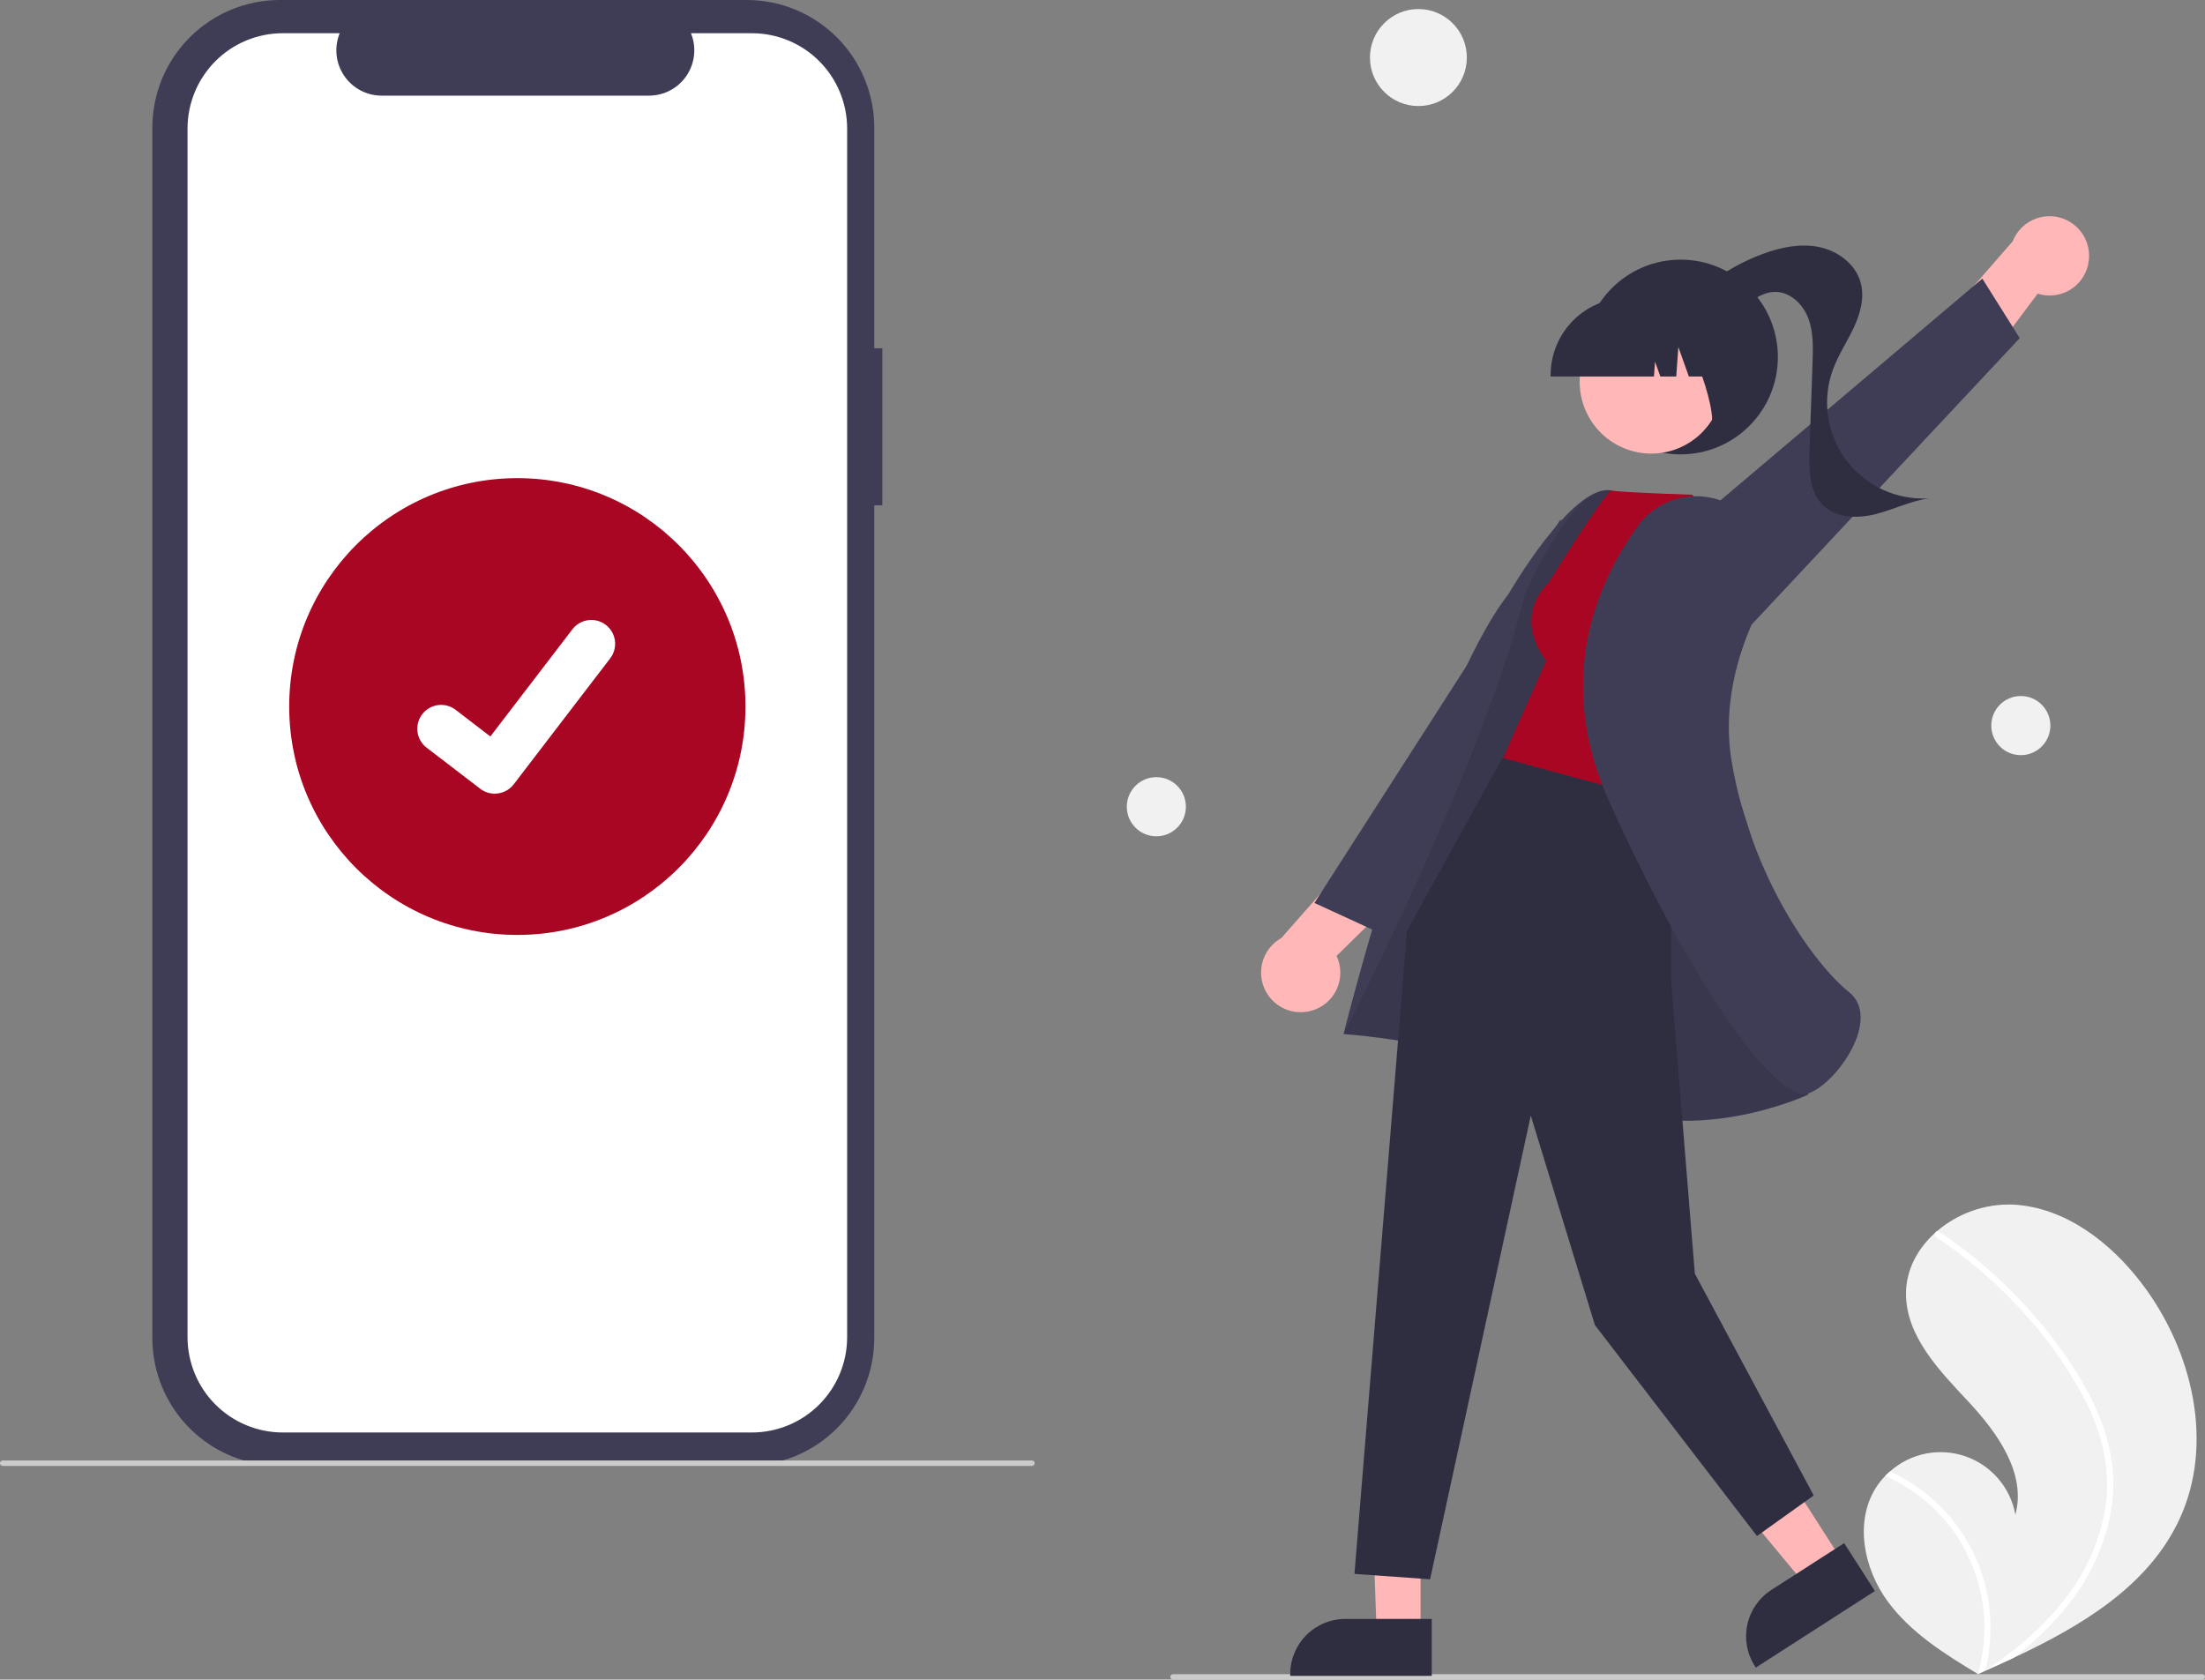 <svg width="487" height="371" viewBox="0 0 487 371" fill="none" xmlns="http://www.w3.org/2000/svg">
<rect x="0" y="0" width="487" height="371" fill="#808080" stroke="none"/>
<g clip-path="url(#clip0_43_254)">
<path d="M194.873 76.937H193.097V28.205C193.097 24.501 192.368 20.833 190.952 17.411C189.537 13.989 187.462 10.88 184.846 8.261C182.23 5.642 179.125 3.564 175.708 2.147C172.29 0.73 168.627 3.13824e-06 164.928 0H61.815C54.344 -1.42602e-05 47.179 2.972 41.897 8.261C36.614 13.55 33.647 20.724 33.647 28.205V295.553C33.647 299.257 34.375 302.924 35.791 306.346C37.206 309.768 39.281 312.877 41.897 315.496C44.513 318.115 47.618 320.193 51.035 321.61C54.453 323.028 58.116 323.757 61.815 323.757H164.928C172.399 323.757 179.563 320.786 184.846 315.496C190.129 310.207 193.096 303.033 193.097 295.553V111.625H194.873V76.937Z" fill="#3F3D56"/>
<path d="M166.064 7.338H152.605C153.224 8.857 153.46 10.506 153.293 12.138C153.126 13.771 152.56 15.337 151.646 16.699C150.732 18.061 149.497 19.177 148.051 19.949C146.604 20.721 144.99 21.124 143.352 21.124H84.279C82.641 21.124 81.027 20.721 79.581 19.949C78.134 19.177 76.899 18.061 75.985 16.699C75.071 15.337 74.505 13.771 74.338 12.138C74.171 10.506 74.407 8.857 75.026 7.338H62.455C59.693 7.338 56.957 7.883 54.405 8.941C51.853 10 49.534 11.551 47.58 13.507C45.627 15.463 44.077 17.785 43.02 20.34C41.963 22.896 41.419 25.635 41.419 28.401V295.357C41.419 298.123 41.963 300.861 43.02 303.417C44.077 305.972 45.627 308.294 47.58 310.25C49.534 312.206 51.853 313.758 54.405 314.816C56.957 315.875 59.692 316.42 62.455 316.42H166.064C168.827 316.42 171.562 315.875 174.114 314.816C176.667 313.758 178.986 312.206 180.939 310.25C182.892 308.294 184.442 305.972 185.499 303.417C186.556 300.862 187.1 298.123 187.1 295.357V28.401C187.1 25.635 186.556 22.896 185.499 20.34C184.442 17.785 182.892 15.463 180.939 13.507C178.986 11.551 176.667 10 174.114 8.941C171.562 7.883 168.827 7.338 166.064 7.338Z" fill="white"/>
<path d="M227.923 323.803H0.597C0.438 323.803 0.287 323.74 0.175 323.628C0.063 323.516 0 323.364 0 323.206C0 323.047 0.063 322.895 0.175 322.783C0.287 322.671 0.438 322.608 0.597 322.608H227.923C228.081 322.608 228.233 322.671 228.345 322.783C228.456 322.895 228.519 323.047 228.519 323.206C228.519 323.364 228.456 323.516 228.345 323.628C228.233 323.74 228.081 323.803 227.923 323.803Z" fill="#CBCBCB"/>
<path d="M114.26 206.517C142.087 206.517 164.645 183.93 164.645 156.067C164.645 128.204 142.087 105.617 114.26 105.617C86.433 105.617 63.874 128.204 63.874 156.067C63.874 183.93 86.433 206.517 114.26 206.517Z" fill="#A90623"/>
<path d="M109.267 175.312C108.133 175.314 107.03 174.947 106.123 174.266L106.067 174.224L94.226 165.154C93.677 164.733 93.217 164.208 92.871 163.609C92.525 163.01 92.301 162.348 92.21 161.662C92.12 160.976 92.165 160.279 92.344 159.611C92.522 158.942 92.831 158.316 93.251 157.767C93.671 157.218 94.196 156.757 94.794 156.411C95.392 156.064 96.053 155.839 96.738 155.749C97.423 155.658 98.119 155.704 98.787 155.882C99.454 156.061 100.08 156.37 100.629 156.791L108.299 162.68L126.423 139.005C126.843 138.456 127.367 137.995 127.965 137.649C128.563 137.303 129.224 137.078 129.908 136.988C130.593 136.897 131.289 136.943 131.956 137.121C132.624 137.3 133.249 137.609 133.797 138.029L133.799 138.031L133.686 138.187L133.802 138.031C134.908 138.882 135.632 140.137 135.814 141.522C135.996 142.907 135.623 144.307 134.775 145.416L113.457 173.251C112.964 173.893 112.33 174.411 111.604 174.768C110.878 175.124 110.08 175.308 109.272 175.306L109.267 175.312Z" fill="white"/>
<path d="M414.226 328.762C414.839 327.769 415.56 326.849 416.377 326.017C416.714 325.667 417.069 325.337 417.435 325.016C419.663 323.031 422.379 321.676 425.303 321.089C428.228 320.503 431.255 320.708 434.075 321.681C436.894 322.655 439.404 324.363 441.345 326.63C443.287 328.897 444.59 331.641 445.121 334.58C447.582 325.467 441.177 316.492 434.736 309.598C428.292 302.706 420.928 295.146 420.965 285.702C420.983 280.447 423.55 275.759 427.426 272.284C427.546 272.178 427.665 272.073 427.787 271.972C432.472 267.951 438.499 265.848 444.665 266.082C456.121 266.697 466.123 274.405 473.069 283.549C484.25 298.262 489.149 318.915 481.322 335.663C474.437 350.394 459.753 359.141 444.767 366.173C442.675 367.155 440.586 368.108 438.502 369.031C438.489 369.034 438.473 369.044 438.46 369.048C438.359 369.092 438.259 369.136 438.165 369.182C437.735 369.372 437.304 369.562 436.878 369.749L437.075 369.879L437.692 370.278C437.478 370.149 437.267 370.023 437.053 369.893C436.989 369.854 436.922 369.817 436.859 369.778C429.499 365.356 422.036 360.678 416.951 353.774C411.678 346.606 409.557 336.339 414.226 328.762Z" fill="#F1F1F1"/>
<path d="M463.332 312.116C464.962 315.828 466.042 319.759 466.539 323.783C466.93 327.372 466.783 330.999 466.103 334.544C464.642 341.83 461.454 348.657 456.809 354.452C453.304 358.851 449.258 362.79 444.767 366.173C442.675 367.156 440.586 368.108 438.502 369.031C438.488 369.035 438.473 369.045 438.459 369.048C438.359 369.092 438.259 369.136 438.165 369.182C437.734 369.372 437.304 369.562 436.878 369.75L437.075 369.879L437.691 370.278C437.478 370.149 437.266 370.023 437.053 369.894C436.989 369.854 436.922 369.818 436.859 369.778C438.479 364.105 438.717 358.126 437.553 352.342C436.39 346.557 433.859 341.137 430.172 336.534C426.465 331.989 421.739 328.385 416.377 326.017C416.714 325.667 417.069 325.337 417.435 325.017C419.501 325.966 421.478 327.097 423.344 328.395C430.019 333.015 435.032 339.663 437.639 347.357C439.967 354.337 440.258 361.837 438.478 368.977C438.847 368.735 439.218 368.487 439.578 368.24C446.435 363.61 452.754 358.05 457.514 351.231C461.62 345.468 464.247 338.783 465.164 331.764C466.077 324.097 464.161 316.557 460.742 309.716C456.967 302.397 452.21 295.629 446.604 289.601C440.972 283.406 434.605 277.924 427.644 273.278C427.487 273.172 427.377 273.01 427.337 272.825C427.296 272.64 427.328 272.446 427.426 272.284C427.5 272.136 427.63 272.024 427.787 271.972C427.867 271.952 427.95 271.95 428.03 271.966C428.111 271.982 428.187 272.017 428.252 272.066C429.111 272.641 429.963 273.22 430.805 273.816C437.815 278.786 444.182 284.609 449.758 291.151C455.146 297.457 460.05 304.463 463.332 312.116Z" fill="white"/>
<path d="M313.269 23.425C319.179 23.425 323.97 18.629 323.97 12.711C323.97 6.794 319.179 1.997 313.269 1.997C307.36 1.997 302.569 6.794 302.569 12.711C302.569 18.629 307.36 23.425 313.269 23.425Z" fill="#F1F1F1"/>
<path d="M446.324 166.807C449.927 166.807 452.848 163.882 452.848 160.274C452.848 156.667 449.927 153.742 446.324 153.742C442.721 153.742 439.8 156.667 439.8 160.274C439.8 163.882 442.721 166.807 446.324 166.807Z" fill="#F1F1F1"/>
<path d="M255.394 184.73C258.997 184.73 261.918 181.805 261.918 178.197C261.918 174.59 258.997 171.665 255.394 171.665C251.791 171.665 248.87 174.59 248.87 178.197C248.87 181.805 251.791 184.73 255.394 184.73Z" fill="#F1F1F1"/>
<path d="M259.077 371H486.403C486.561 371 486.713 370.937 486.825 370.825C486.937 370.713 487 370.561 487 370.402C487 370.244 486.937 370.092 486.825 369.98C486.713 369.868 486.561 369.805 486.403 369.805H259.077C258.919 369.805 258.767 369.868 258.655 369.98C258.543 370.092 258.48 370.244 258.48 370.402C258.48 370.561 258.543 370.713 258.655 370.825C258.767 370.937 258.919 371 259.077 371Z" fill="#CBCBCB"/>
<path d="M461.316 57.732C461.615 55.61 461.126 53.452 459.941 51.667C458.757 49.883 456.96 48.594 454.89 48.048C452.821 47.501 450.623 47.733 448.714 48.7C446.804 49.667 445.315 51.303 444.529 53.296L426.082 74.471L431.494 89.608L450.046 64.865C451.257 65.254 452.537 65.371 453.798 65.21C455.059 65.049 456.27 64.613 457.344 63.933C458.419 63.253 459.331 62.346 460.018 61.274C460.704 60.203 461.147 58.994 461.316 57.732Z" fill="#FFB7B7"/>
<path d="M384.851 140.125L446.085 74.69L437.826 61.542L361.022 126.58L384.851 140.125Z" fill="#3F3D56"/>
<path d="M371.184 100.367C383.047 100.367 392.664 90.738 392.664 78.86C392.664 66.982 383.047 57.352 371.184 57.352C359.321 57.352 349.705 66.982 349.705 78.86C349.705 90.738 359.321 100.367 371.184 100.367Z" fill="#2F2E41"/>
<path d="M372.911 66.71C377.533 62.017 383.126 58.395 389.297 56.1C393.258 54.631 397.57 53.723 401.711 54.558C405.852 55.392 409.768 58.26 410.923 62.329C411.868 65.655 410.892 69.237 409.426 72.369C407.96 75.5 406.003 78.404 404.817 81.653C403.608 84.967 403.244 88.532 403.759 92.023C404.274 95.514 405.652 98.821 407.767 101.643C409.882 104.466 412.668 106.715 415.872 108.186C419.075 109.657 422.595 110.304 426.112 110.067C422.043 110.614 418.292 112.528 414.315 113.547C410.338 114.566 405.644 114.497 402.689 111.644C399.562 108.626 399.499 103.718 399.65 99.372C399.875 92.911 400.1 86.45 400.324 79.989C400.439 76.693 400.537 73.293 399.35 70.217C398.163 67.142 395.343 64.449 392.05 64.477C389.555 64.498 387.346 66.012 385.345 67.504C383.343 68.997 381.225 70.59 378.739 70.812C376.253 71.034 373.415 69.192 373.601 66.7L372.911 66.71Z" fill="#2F2E41"/>
<path d="M289.603 223.271C287.541 223.845 285.341 223.641 283.418 222.699C281.496 221.756 279.986 220.141 279.174 218.158C278.363 216.175 278.305 213.963 279.013 211.941C279.722 209.918 281.146 208.227 283.017 207.186L301.573 186.106L317.268 189.502L295.193 211.151C295.736 212.302 296.02 213.558 296.025 214.831C296.031 216.104 295.757 217.362 295.224 218.518C294.691 219.673 293.912 220.698 292.941 221.519C291.969 222.34 290.83 222.939 289.603 223.271Z" fill="#FFB7B7"/>
<path d="M350.654 147.806L304.404 205.935L290.306 199.454L344.667 114.713L350.654 147.806Z" fill="#3F3D56"/>
<path d="M313.751 323.332L302.728 323.159L304.054 360.777H313.749L313.751 323.332Z" fill="#FFB7B7"/>
<path d="M316.222 357.607L297.128 357.606H297.127C293.9 357.607 290.806 358.89 288.524 361.175C286.242 363.46 284.96 366.559 284.959 369.79V370.186L316.221 370.187L316.222 357.607Z" fill="#2F2E41"/>
<path d="M386.732 313.355L374.69 321.096L398.776 350.11L406.935 344.865L386.732 313.355Z" fill="#FFB7B7"/>
<path d="M407.306 340.859L391.238 351.188L391.238 351.188C388.522 352.934 386.611 355.689 385.923 358.846C385.236 362.003 385.829 365.304 387.573 368.023L387.786 368.356L414.093 351.445L407.306 340.859Z" fill="#2F2E41"/>
<path d="M391.022 198.488C391.022 198.488 364.268 109.516 355.67 108.313C347.072 107.111 333.219 131.143 333.219 131.143C315.258 154.089 296.737 228.416 296.737 228.416C296.737 228.416 327.612 230.35 350.181 242.373C372.751 254.397 399.386 241.765 399.386 241.765L391.022 198.488Z" fill="#3F3D56"/>
<path opacity="0.1" d="M391.022 198.488C391.022 198.488 364.268 109.515 355.67 108.313C347.072 107.11 336.737 131.386 336.737 131.386C327.787 168.426 296.737 228.415 296.737 228.415C296.737 228.415 327.612 230.35 350.181 242.373C372.751 254.396 399.386 241.764 399.386 241.764L391.022 198.488Z" fill="black"/>
<path d="M369.072 171.868V216.577L374.327 281.34L400.58 330.328L388.05 339.29L352.25 292.691L338.091 246.421L315.854 348.849L299.148 347.654L310.751 205.64L332.768 165.666L369.072 171.868Z" fill="#2F2E41"/>
<path d="M342.097 128.625C333.744 136.989 341.501 145.95 341.501 145.95L331.954 167.457L369.543 177.614L382.68 118.84L373.73 109.281C355.83 108.684 355.82 108.312 355.82 108.312C352.684 111.386 342.097 128.625 342.097 128.625Z" fill="#A90623"/>
<path d="M384.194 112.751C382.486 111.49 380.546 110.58 378.485 110.074C376.424 109.568 374.283 109.477 372.187 109.806C370.09 110.134 368.08 110.876 366.272 111.988C364.464 113.1 362.894 114.56 361.654 116.284C352.204 129.459 343.466 150.732 355.505 177.264C374.836 219.866 391.659 241.675 398.497 241.673C398.796 241.675 399.093 241.628 399.376 241.534C403.586 240.104 409.672 232.972 410.774 226.687C411.168 224.437 411.075 221.304 408.388 219.152C400.67 212.971 386.814 193.725 382.492 168.393C380.103 154.395 384.735 141.645 389.042 133.414C390.861 130.008 391.393 126.06 390.541 122.293C389.688 118.526 387.509 115.193 384.401 112.905L384.194 112.751Z" fill="#3F3D56"/>
<path d="M372.289 98.254C379.951 94.06 382.767 84.441 378.579 76.768C374.39 69.096 364.783 66.277 357.121 70.471C349.459 74.665 346.643 84.284 350.831 91.956C355.02 99.628 364.627 102.448 372.289 98.254Z" fill="#FFB7B7"/>
<path d="M342.469 83.166H365.3L365.534 79.883L366.705 83.166H370.22L370.684 76.661L373.005 83.166H379.807V82.843C379.802 78.315 378.003 73.973 374.805 70.77C371.607 67.568 367.27 65.767 362.747 65.762H359.528C355.005 65.767 350.669 67.568 347.471 70.77C344.273 73.973 342.474 78.315 342.469 82.843V83.166Z" fill="#2F2E41"/>
<path d="M376.358 94.963L386.101 91.798V68.106H367.697L368.153 68.562C374.492 74.901 381.542 97.392 376.358 94.963Z" fill="#2F2E41"/>
</g>
<defs>
<clipPath id="clip0_43_254">
<rect width="487" height="371" fill="white"/>
</clipPath>
</defs>
</svg>
